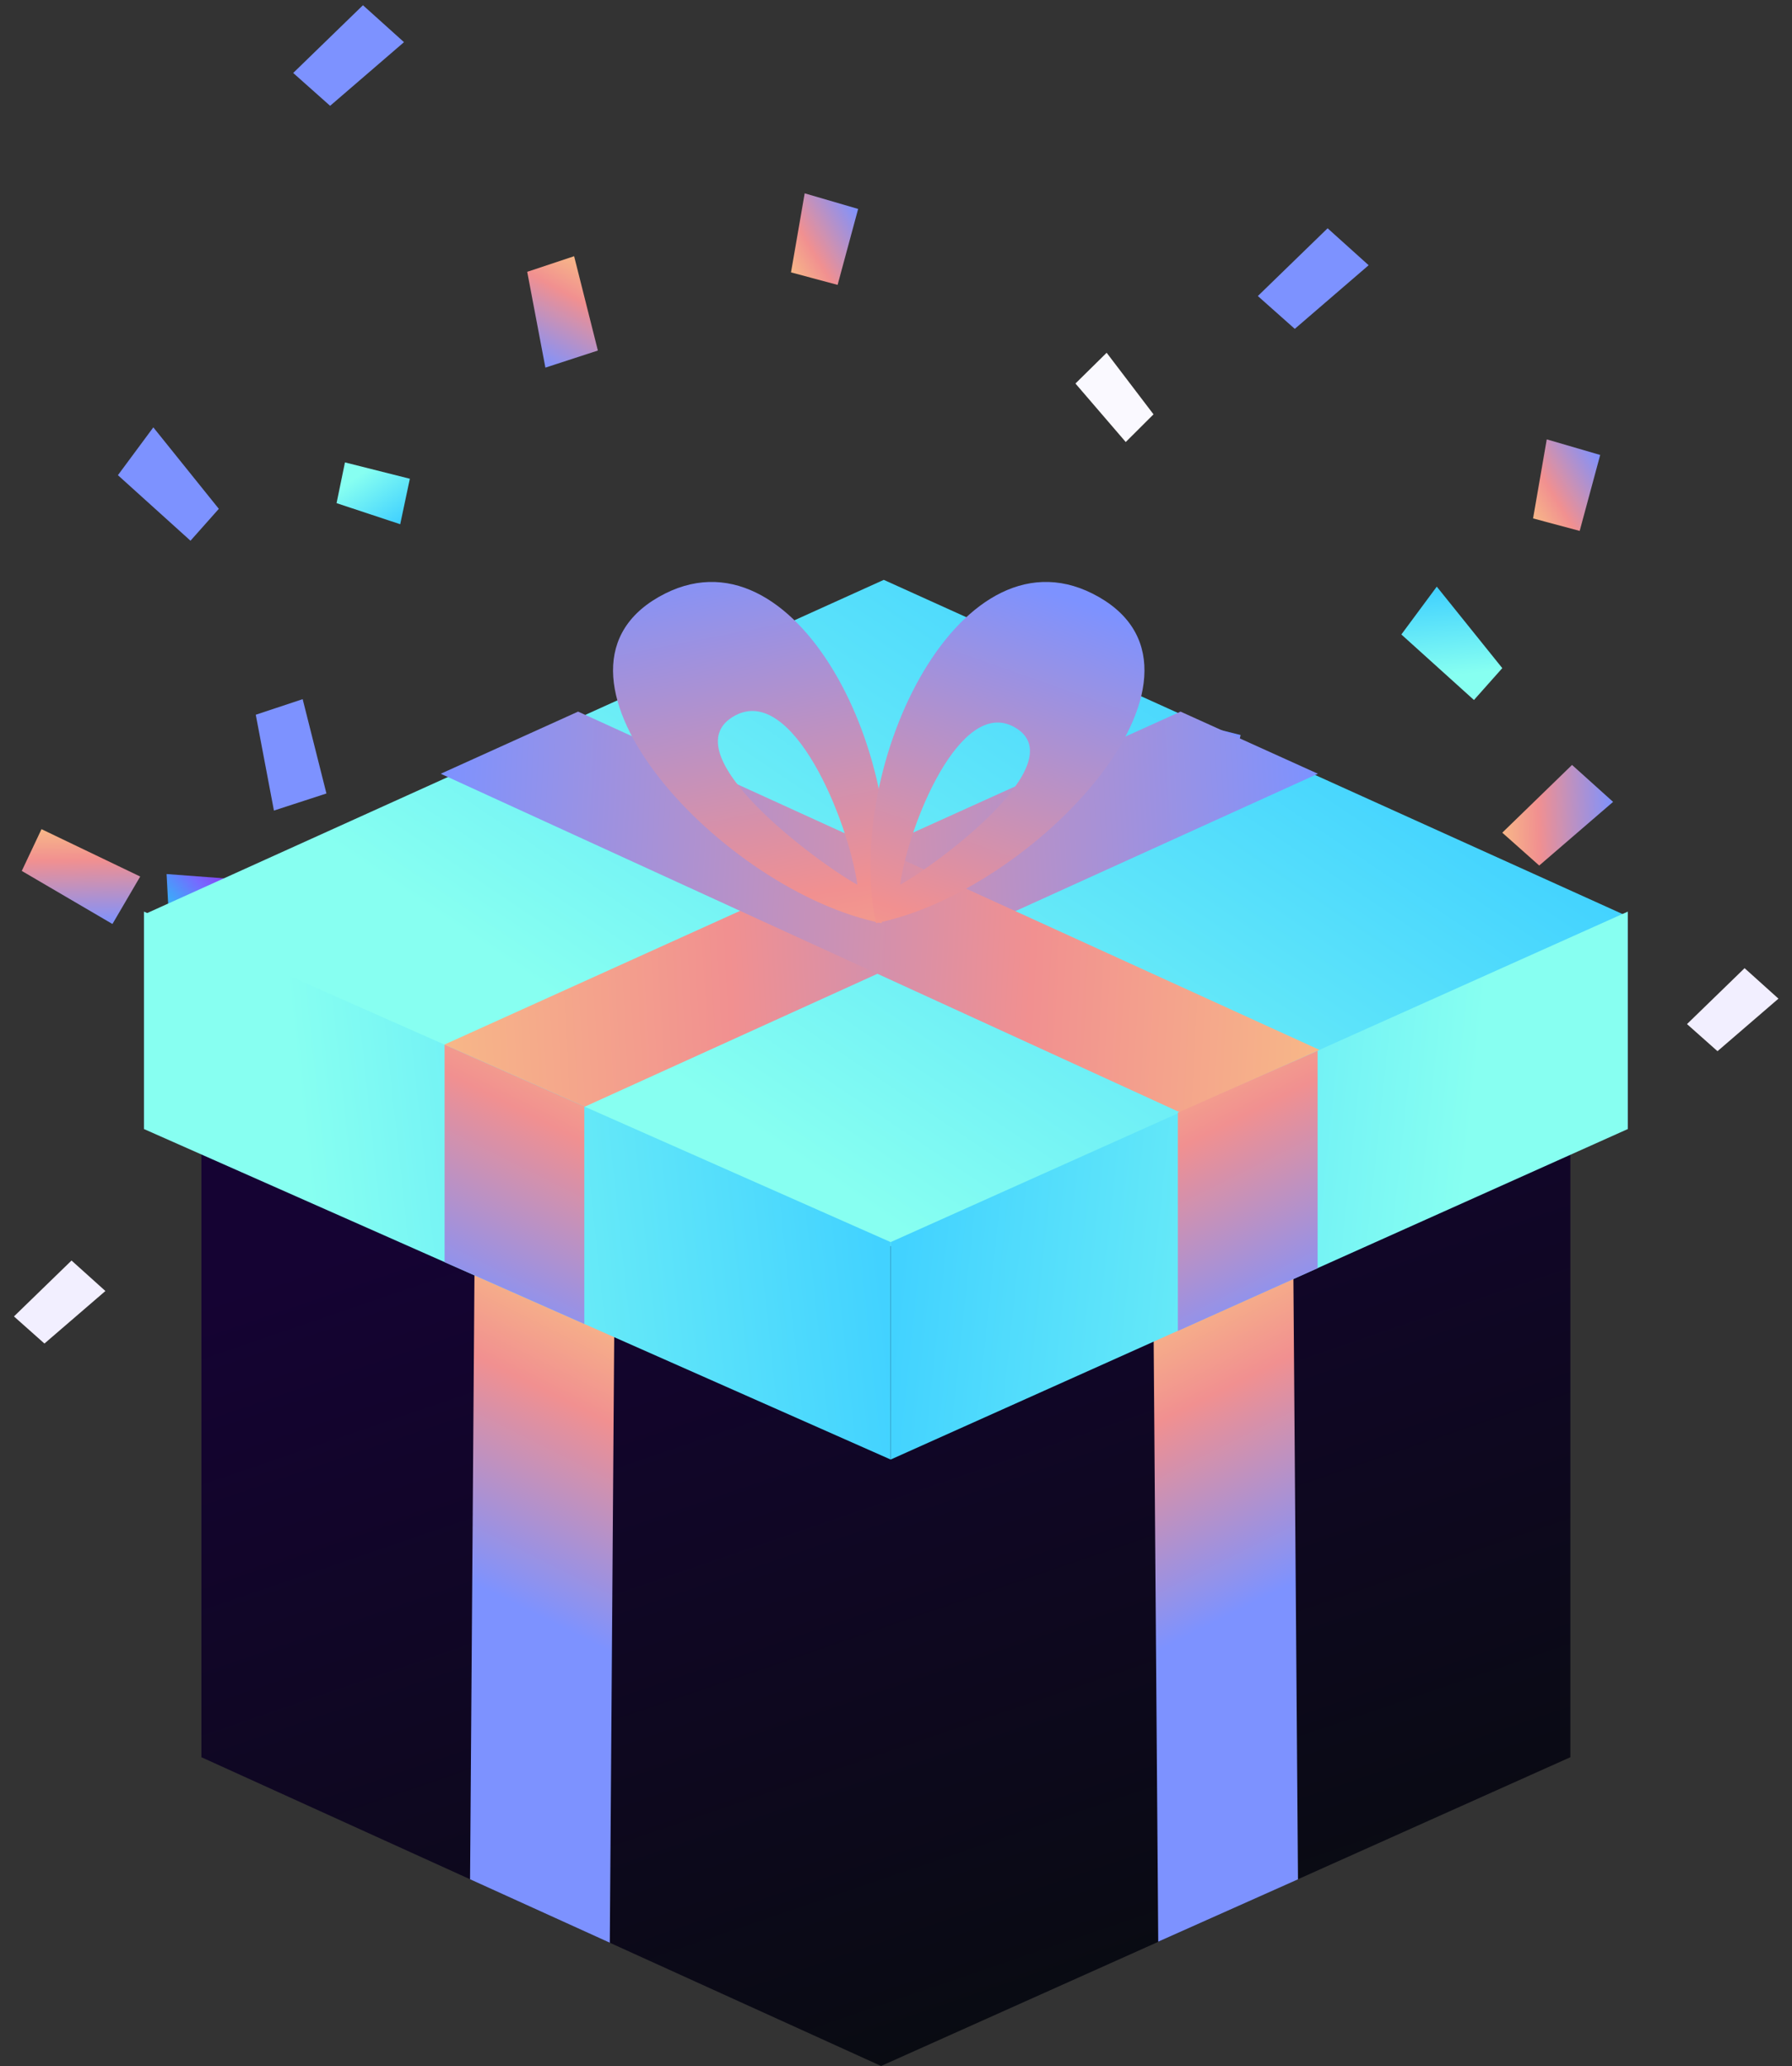 <svg width="118" height="136" viewBox="0 0 118 136" fill="none" xmlns="http://www.w3.org/2000/svg">
<rect x="0" y="0" width="118" height="136" fill="#333333" stroke="none"/>
<path d="M101.355 56.969L98.922 54.807L103.516 50.348L106.219 52.779L101.355 56.969Z" fill="url(#paint0_linear_3208_821)"/>
<path d="M85.259 21.646L82.827 19.485L87.421 15.025L90.123 17.457L85.259 21.646Z" fill="#7D92FF"/>
<path d="M21.738 6.965L19.306 4.803L23.9 0.344L26.602 2.775L21.738 6.965Z" fill="#7D92FF"/>
<path d="M113.094 69.189L111.086 67.405L114.878 63.725L117.108 65.731L113.094 69.189Z" fill="#F2EFFF"/>
<path d="M2.926 88.431L0.919 86.647L4.71 82.967L6.94 84.974L2.926 88.431Z" fill="#F2EFFF"/>
<path d="M34.716 17.89L37.805 16.864L39.369 23.072L35.913 24.197L34.716 17.89Z" fill="url(#paint1_linear_3208_821)"/>
<path d="M16.842 47.044L19.93 46.018L21.495 52.227L18.038 53.351L16.842 47.044Z" fill="#7D92FF"/>
<path d="M17.371 58.007L17.562 61.255L11.161 61.16L10.969 57.529L17.371 58.007Z" fill="url(#paint2_linear_3208_821)"/>
<path d="M75.956 27.271L74.128 29.094L70.816 25.243L72.871 23.219L75.956 27.271Z" fill="#FAF9FF"/>
<path d="M103.933 72.957L102.105 74.78L98.793 70.928L100.848 68.905L103.933 72.957Z" fill="url(#paint3_linear_3208_821)"/>
<path d="M76.864 49.985L77.416 47.302L81.69 48.379L81.054 51.371L76.864 49.985Z" fill="#7D92FF"/>
<path d="M22.162 33.117L22.715 30.435L26.988 31.511L26.353 34.504L22.162 33.117Z" fill="url(#paint4_linear_3208_821)"/>
<path d="M98.923 43.976L97.057 46.074L92.277 41.761L94.609 38.613L98.923 43.976Z" fill="url(#paint5_linear_3208_821)"/>
<path d="M14.409 33.491L12.544 35.59L7.764 31.276L10.096 28.129L14.409 33.491Z" fill="#7D92FF"/>
<path d="M104.019 34.944L100.95 34.122L101.851 28.919L105.37 29.945L104.019 34.944Z" fill="url(#paint6_linear_3208_821)"/>
<path d="M55.155 18.751L52.086 17.928L52.987 12.725L56.507 13.752L55.155 18.751Z" fill="url(#paint7_linear_3208_821)"/>
<path d="M1.434 57.324L2.733 54.575L9.232 57.693L7.404 60.817L1.434 57.324Z" fill="url(#paint8_linear_3208_821)"/>
<path d="M13.262 69.865H103.405V115.66L58.018 135.982L13.262 115.66L13.262 69.865Z" fill="url(#paint9_linear_3208_821)"/>
<path d="M9.479 60.193L58.195 38.166L106.91 60.193L58.195 82.221L9.479 60.193Z" fill="url(#paint10_linear_3208_821)"/>
<path d="M77.737 46.838L29.021 68.865L38.162 72.998L86.782 50.928L77.737 46.838Z" fill="url(#paint11_linear_3208_821)"/>
<path d="M38.066 46.838L87.016 69.163L77.875 73.296L29.021 50.928L38.066 46.838Z" fill="url(#paint12_linear_3208_821)"/>
<path d="M31.644 80.575L31.268 80.408L30.953 123.694L40.154 127.87L40.47 84.479L31.644 80.575Z" fill="url(#paint13_linear_3208_821)"/>
<path d="M84.778 82.506L85.154 82.34L85.47 123.697L76.268 127.802L75.953 86.411L84.778 82.506Z" fill="url(#paint14_linear_3208_821)"/>
<path d="M9.479 60.002L58.649 81.755V96.066L9.479 74.313V60.002Z" fill="url(#paint15_linear_3208_821)"/>
<path d="M29.651 68.928L29.275 68.762V83.073L38.477 87.143V72.832L29.651 68.928Z" fill="url(#paint16_linear_3208_821)"/>
<path d="M107.188 60.002L58.649 81.755V96.066L107.188 74.313V60.002Z" fill="url(#paint17_linear_3208_821)"/>
<path d="M86.386 69.329L86.762 69.162V83.473L77.56 87.602V73.233L86.386 69.329Z" fill="url(#paint18_linear_3208_821)"/>
<path fill-rule="evenodd" clip-rule="evenodd" d="M58.05 60.761C47.647 58.702 34.328 44.487 43.36 39.301C52.391 34.116 60.215 50.325 58.05 60.761ZM56.459 58.233C53.919 56.848 43.953 49.512 48.398 47.1C52.19 45.044 55.839 53.944 56.459 58.233Z" fill="url(#paint19_linear_3208_821)"/>
<path fill-rule="evenodd" clip-rule="evenodd" d="M57.679 60.761C68.082 58.702 81.4 44.487 72.369 39.301C63.338 34.116 55.513 50.325 57.679 60.761ZM59.269 58.233C61.635 56.943 70.917 50.102 66.766 47.842C63.227 45.915 59.84 54.226 59.269 58.233Z" fill="url(#paint20_linear_3208_821)"/>
<defs>
<linearGradient id="paint0_linear_3208_821" x1="95.754" y1="53.658" x2="106.264" y2="53.369" gradientUnits="userSpaceOnUse">
<stop stop-color="#FFEA7D"/>
<stop offset="0.527" stop-color="#F19090"/>
<stop offset="1" stop-color="#7D92FF"/>
</linearGradient>
<linearGradient id="paint1_linear_3208_821" x1="40.384" y1="14.694" x2="35.379" y2="23.941" gradientUnits="userSpaceOnUse">
<stop stop-color="#FFEA7D"/>
<stop offset="0.527" stop-color="#F19090"/>
<stop offset="1" stop-color="#7D92FF"/>
</linearGradient>
<linearGradient id="paint2_linear_3208_821" x1="11.472" y1="61.471" x2="16.414" y2="57.038" gradientUnits="userSpaceOnUse">
<stop stop-color="#1ACFF6"/>
<stop offset="0.52" stop-color="#766AFF"/>
<stop offset="1" stop-color="#9718E5"/>
</linearGradient>
<linearGradient id="paint3_linear_3208_821" x1="101.044" y1="77.234" x2="101.317" y2="68.897" gradientUnits="userSpaceOnUse">
<stop stop-color="#FFEA7D"/>
<stop offset="0.527" stop-color="#F19090"/>
<stop offset="1" stop-color="#7D92FF"/>
</linearGradient>
<linearGradient id="paint4_linear_3208_821" x1="21.831" y1="32.547" x2="24.128" y2="35.846" gradientUnits="userSpaceOnUse">
<stop stop-color="#87FFF1"/>
<stop offset="1" stop-color="#42D2FF"/>
</linearGradient>
<linearGradient id="paint5_linear_3208_821" x1="98.925" y1="44.137" x2="98.429" y2="38.549" gradientUnits="userSpaceOnUse">
<stop stop-color="#87FFF1"/>
<stop offset="1" stop-color="#42D2FF"/>
</linearGradient>
<linearGradient id="paint6_linear_3208_821" x1="98.273" y1="34.623" x2="105.555" y2="30.188" gradientUnits="userSpaceOnUse">
<stop stop-color="#FFEA7D"/>
<stop offset="0.527" stop-color="#F19090"/>
<stop offset="1" stop-color="#7D92FF"/>
</linearGradient>
<linearGradient id="paint7_linear_3208_821" x1="49.409" y1="18.43" x2="56.691" y2="13.995" gradientUnits="userSpaceOnUse">
<stop stop-color="#FFEA7D"/>
<stop offset="0.527" stop-color="#F19090"/>
<stop offset="1" stop-color="#7D92FF"/>
</linearGradient>
<linearGradient id="paint8_linear_3208_821" x1="5.366" y1="51.892" x2="5.492" y2="60.848" gradientUnits="userSpaceOnUse">
<stop stop-color="#FFEA7D"/>
<stop offset="0.527" stop-color="#F19090"/>
<stop offset="1" stop-color="#7D92FF"/>
</linearGradient>
<linearGradient id="paint9_linear_3208_821" x1="13.228" y1="85.369" x2="33.457" y2="144.493" gradientUnits="userSpaceOnUse">
<stop stop-color="#150333"/>
<stop offset="1" stop-color="#090B12"/>
</linearGradient>
<linearGradient id="paint10_linear_3208_821" x1="70.867" y1="88.747" x2="95.875" y2="51.707" gradientUnits="userSpaceOnUse">
<stop stop-color="#87FFF1"/>
<stop offset="1" stop-color="#42D2FF"/>
</linearGradient>
<linearGradient id="paint11_linear_3208_821" x1="3.936" y1="59.918" x2="86.95" y2="55.343" gradientUnits="userSpaceOnUse">
<stop stop-color="#FFEA7D"/>
<stop offset="0.527" stop-color="#F19090"/>
<stop offset="1" stop-color="#7D92FF"/>
</linearGradient>
<linearGradient id="paint12_linear_3208_821" x1="112.203" y1="60.067" x2="28.849" y2="55.506" gradientUnits="userSpaceOnUse">
<stop stop-color="#FFEA7D"/>
<stop offset="0.527" stop-color="#F19090"/>
<stop offset="1" stop-color="#7D92FF"/>
</linearGradient>
<linearGradient id="paint13_linear_3208_821" x1="39.839" y1="76.647" x2="27.072" y2="102.178" gradientUnits="userSpaceOnUse">
<stop stop-color="#FFEA7D"/>
<stop offset="0.527" stop-color="#F19090"/>
<stop offset="1" stop-color="#7D92FF"/>
</linearGradient>
<linearGradient id="paint14_linear_3208_821" x1="76.584" y1="76.579" x2="89.351" y2="102.11" gradientUnits="userSpaceOnUse">
<stop stop-color="#FFEA7D"/>
<stop offset="0.527" stop-color="#F19090"/>
<stop offset="1" stop-color="#7D92FF"/>
</linearGradient>
<linearGradient id="paint15_linear_3208_821" x1="22.248" y1="96.082" x2="58.936" y2="92.122" gradientUnits="userSpaceOnUse">
<stop stop-color="#87FFF1"/>
<stop offset="1" stop-color="#42D2FF"/>
</linearGradient>
<linearGradient id="paint16_linear_3208_821" x1="37.846" y1="58.001" x2="25.079" y2="83.531" gradientUnits="userSpaceOnUse">
<stop stop-color="#FFEA7D"/>
<stop offset="0.527" stop-color="#F19090"/>
<stop offset="1" stop-color="#7D92FF"/>
</linearGradient>
<linearGradient id="paint17_linear_3208_821" x1="94.583" y1="96.082" x2="58.354" y2="92.221" gradientUnits="userSpaceOnUse">
<stop stop-color="#87FFF1"/>
<stop offset="1" stop-color="#42D2FF"/>
</linearGradient>
<linearGradient id="paint18_linear_3208_821" x1="78.191" y1="58.401" x2="90.958" y2="83.932" gradientUnits="userSpaceOnUse">
<stop stop-color="#FFEA7D"/>
<stop offset="0.527" stop-color="#F19090"/>
<stop offset="1" stop-color="#7D92FF"/>
</linearGradient>
<linearGradient id="paint19_linear_3208_821" x1="62.347" y1="84.138" x2="52.84" y2="34.744" gradientUnits="userSpaceOnUse">
<stop stop-color="#FFEA7D"/>
<stop offset="0.527" stop-color="#F19090"/>
<stop offset="1" stop-color="#7D92FF"/>
</linearGradient>
<linearGradient id="paint20_linear_3208_821" x1="45.526" y1="82.294" x2="61.68" y2="36.318" gradientUnits="userSpaceOnUse">
<stop stop-color="#FFEA7D"/>
<stop offset="0.527" stop-color="#F19090"/>
<stop offset="1" stop-color="#7D92FF"/>
</linearGradient>
</defs>
</svg>
